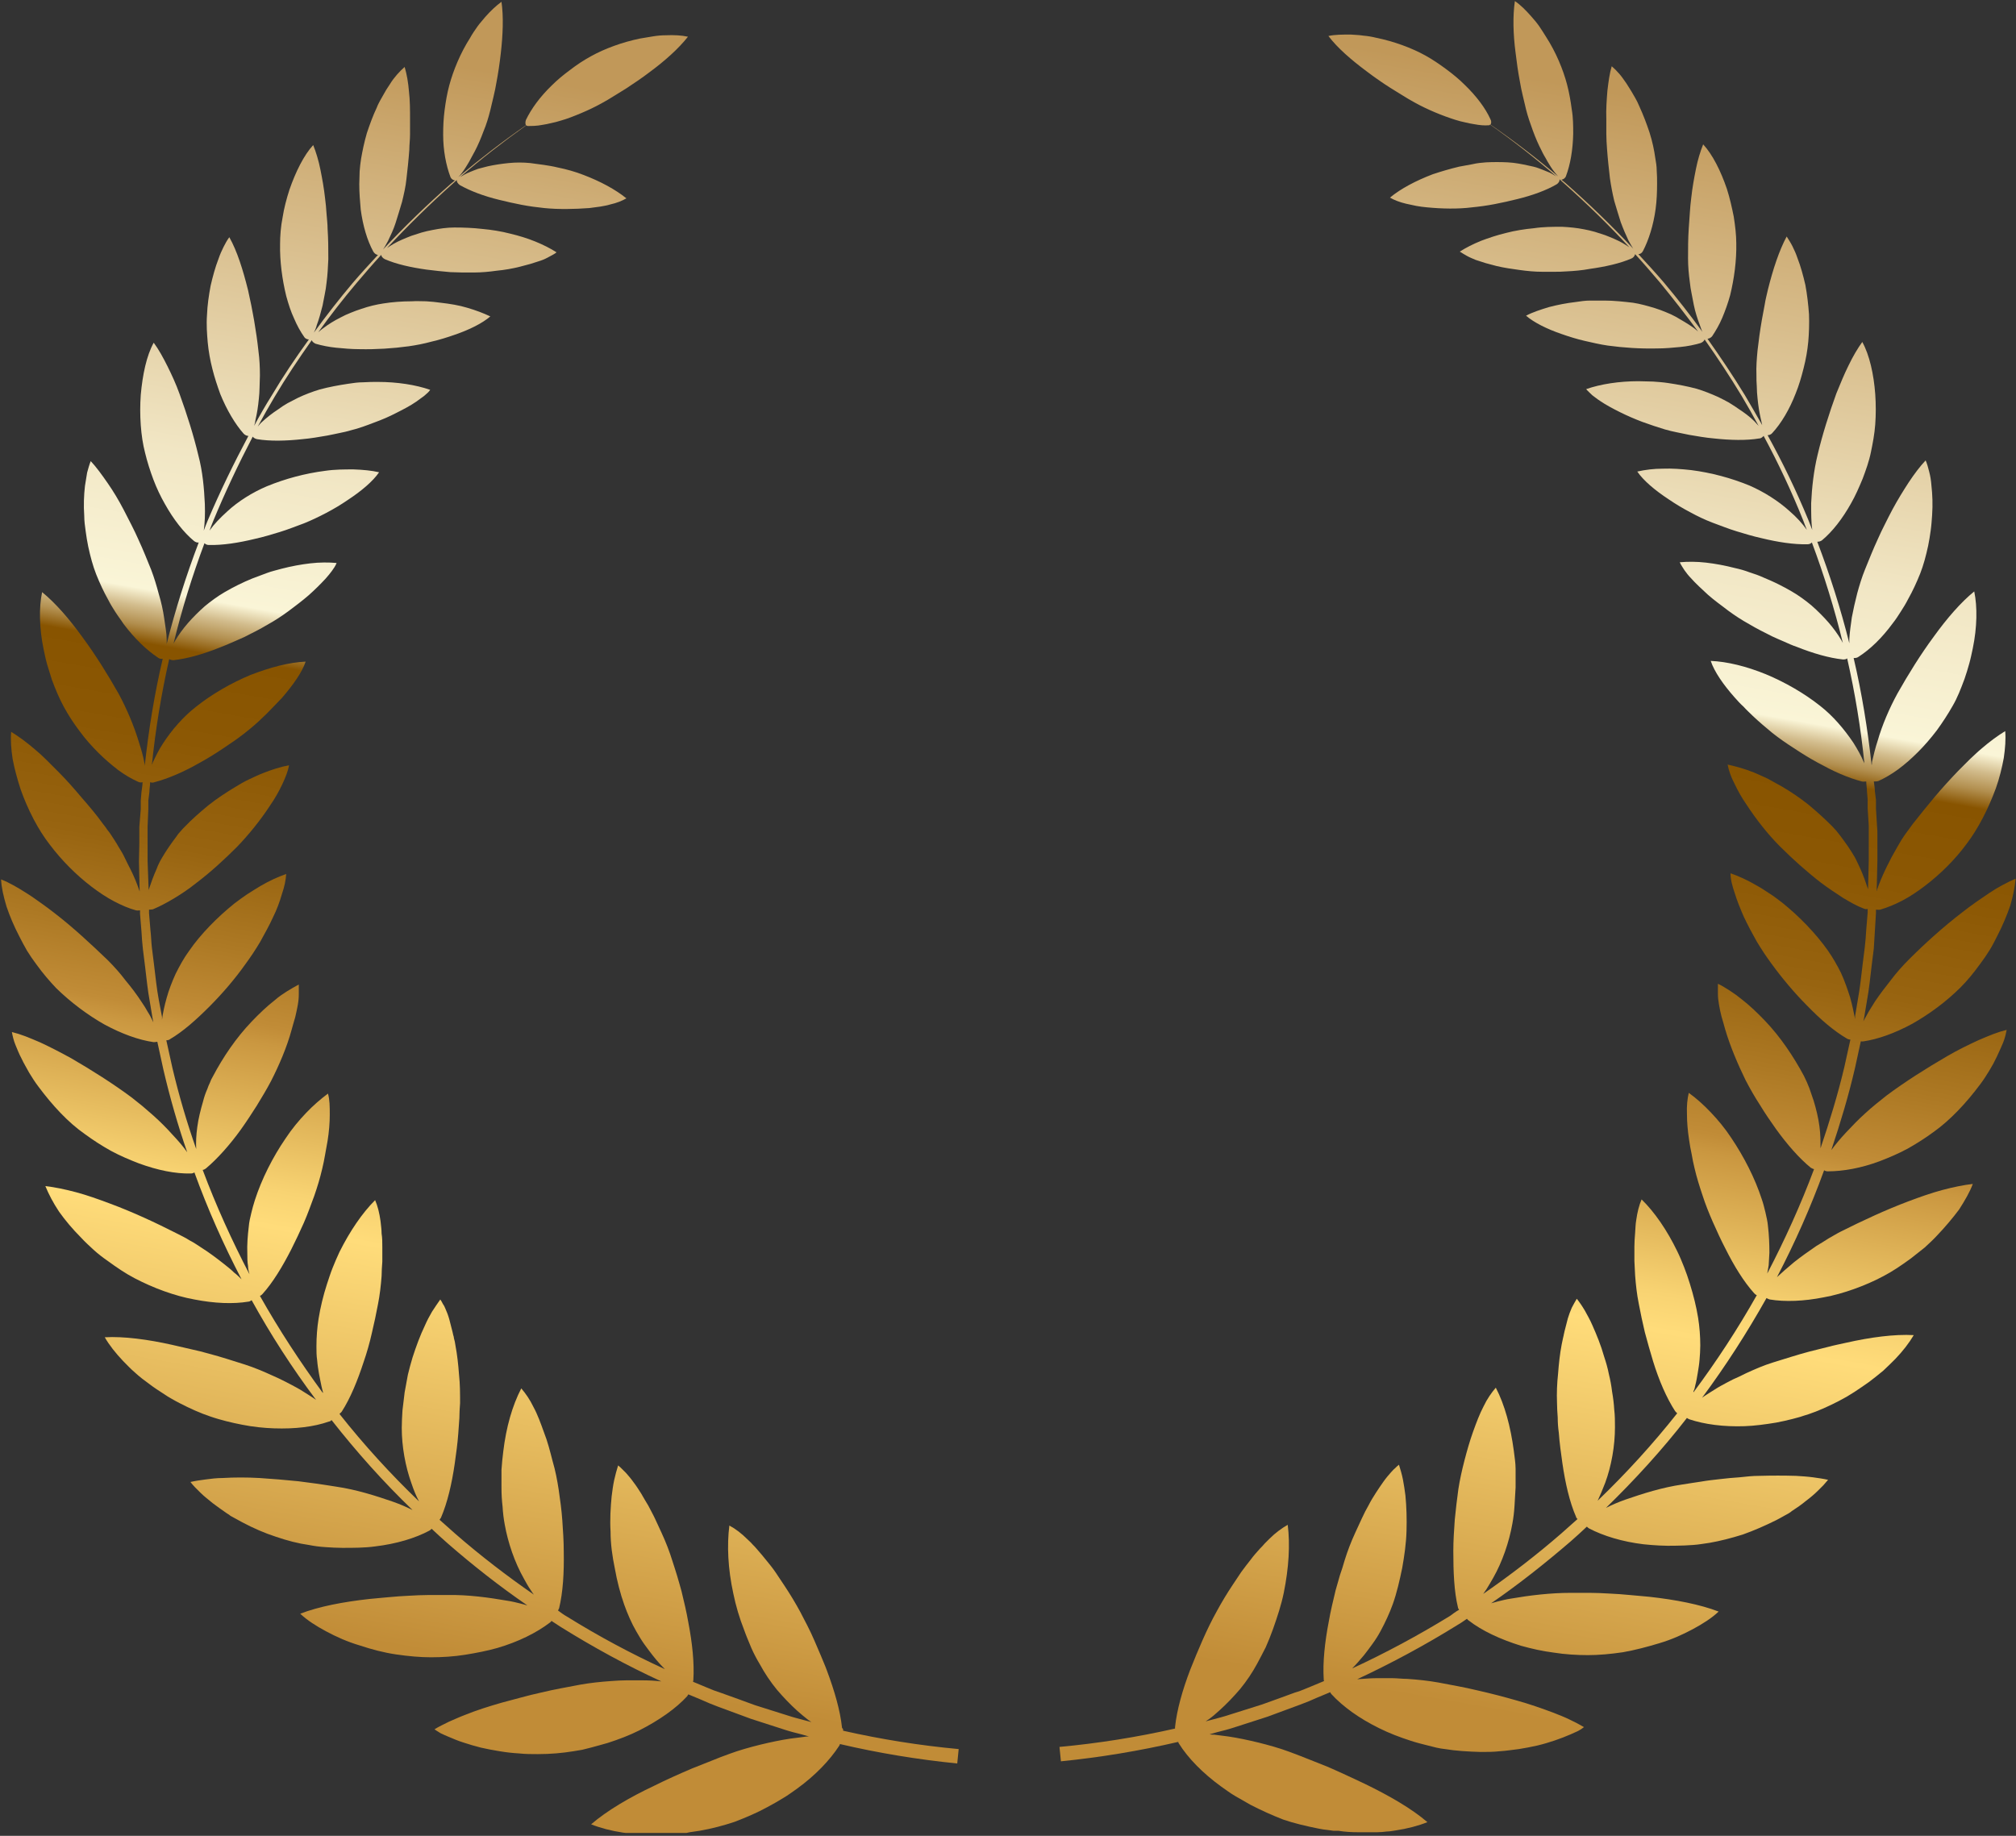 <svg width="56" height="51" viewBox="0 0 56 51" fill="none" xmlns="http://www.w3.org/2000/svg">
<rect x="0" y="0" width="56" height="51" fill="#333333" stroke="none"/>
<g clip-path="url(#clip0_312_78)">
<path d="M23.39 48C23.34 47.52 23.18 46.97 22.97 46.41C22.92 46.27 22.86 46.14 22.8 45.99C22.74 45.85 22.68 45.71 22.62 45.57C22.5 45.29 22.36 45.03 22.23 44.78C22.1 44.54 21.95 44.29 21.79 44.05C21.75 43.99 21.71 43.93 21.67 43.87L21.61 43.78L21.55 43.69C21.47 43.57 21.38 43.46 21.29 43.35C21.2 43.24 21.12 43.14 21.03 43.04C20.99 42.99 20.94 42.94 20.9 42.9C20.86 42.85 20.81 42.81 20.77 42.77C20.6 42.6 20.43 42.47 20.26 42.38C20.19 42.93 20.22 43.58 20.37 44.27C20.44 44.61 20.54 44.95 20.67 45.28C20.73 45.45 20.8 45.61 20.87 45.78C20.94 45.94 21.02 46.09 21.11 46.24C21.24 46.48 21.4 46.72 21.58 46.94C21.76 47.15 21.95 47.35 22.15 47.53C22.25 47.62 22.35 47.7 22.45 47.78C22.48 47.8 22.51 47.82 22.54 47.84L22.35 47.79C22.2 47.75 22.04 47.71 21.89 47.66L20.97 47.37C20.67 47.26 20.37 47.15 20.06 47.04C19.98 47.01 19.91 46.99 19.83 46.96L19.61 46.87L19.25 46.72C19.25 46.72 19.26 46.69 19.26 46.67C19.29 46.2 19.23 45.64 19.12 45.07C19.07 44.78 19 44.49 18.93 44.2C18.89 44.06 18.85 43.91 18.81 43.78C18.77 43.64 18.72 43.5 18.68 43.37C18.6 43.11 18.5 42.85 18.38 42.59C18.32 42.46 18.26 42.33 18.2 42.2C18.14 42.07 18.07 41.95 18.01 41.83C17.94 41.71 17.87 41.6 17.81 41.49C17.74 41.38 17.67 41.27 17.6 41.18C17.53 41.08 17.46 41 17.39 40.92C17.35 40.88 17.32 40.85 17.28 40.81C17.25 40.78 17.21 40.74 17.17 40.71C17.13 40.84 17.09 40.98 17.06 41.12C17.03 41.26 17.01 41.41 16.99 41.57C16.96 41.88 16.94 42.21 16.96 42.55C16.96 42.9 17.01 43.24 17.08 43.58C17.14 43.92 17.23 44.27 17.34 44.58C17.43 44.83 17.54 45.09 17.68 45.33C17.75 45.45 17.82 45.57 17.9 45.68C17.98 45.79 18.06 45.9 18.14 46C18.25 46.14 18.36 46.26 18.47 46.37C17.53 45.94 16.62 45.45 15.75 44.91C15.66 44.86 15.58 44.8 15.5 44.74C15.51 44.72 15.52 44.7 15.53 44.68C15.64 44.23 15.67 43.68 15.66 43.11C15.66 42.82 15.64 42.53 15.62 42.24C15.6 41.95 15.56 41.67 15.52 41.39C15.48 41.13 15.43 40.86 15.35 40.59C15.28 40.32 15.21 40.04 15.11 39.79C15.02 39.54 14.93 39.29 14.82 39.09C14.72 38.88 14.6 38.71 14.48 38.57C14.23 39.05 14.06 39.65 13.98 40.32C13.96 40.49 13.94 40.66 13.93 40.83C13.93 41 13.93 41.17 13.93 41.34C13.93 41.51 13.94 41.68 13.96 41.85C13.97 42.02 13.99 42.19 14.02 42.35C14.11 42.86 14.3 43.41 14.55 43.85C14.61 43.96 14.67 44.07 14.74 44.17C14.77 44.22 14.8 44.26 14.83 44.3C14.08 43.78 13.35 43.22 12.66 42.62C12.51 42.49 12.36 42.35 12.21 42.22C12.22 42.2 12.24 42.18 12.25 42.16C12.43 41.74 12.55 41.22 12.63 40.67C12.67 40.39 12.71 40.1 12.73 39.82C12.74 39.68 12.75 39.54 12.76 39.4C12.76 39.26 12.77 39.12 12.78 38.98C12.78 38.72 12.78 38.45 12.75 38.18C12.73 37.91 12.7 37.63 12.65 37.37C12.64 37.3 12.63 37.24 12.61 37.18C12.61 37.15 12.6 37.12 12.59 37.09L12.57 37C12.54 36.88 12.51 36.76 12.48 36.65C12.45 36.54 12.41 36.44 12.37 36.35C12.35 36.3 12.33 36.26 12.3 36.22C12.28 36.18 12.26 36.14 12.23 36.1C12.15 36.21 12.08 36.32 12 36.44C11.93 36.56 11.86 36.69 11.8 36.83C11.67 37.1 11.56 37.4 11.46 37.71C11.41 37.87 11.37 38.03 11.33 38.19C11.3 38.35 11.27 38.52 11.24 38.68C11.22 38.85 11.2 39.01 11.18 39.18C11.17 39.35 11.16 39.51 11.16 39.67C11.16 40.18 11.26 40.74 11.43 41.21C11.49 41.39 11.56 41.56 11.64 41.71C10.85 40.95 10.11 40.14 9.43 39.28C9.45 39.26 9.47 39.24 9.49 39.22C9.73 38.85 9.93 38.36 10.1 37.84C10.19 37.58 10.27 37.3 10.33 37.03C10.36 36.89 10.39 36.76 10.42 36.63C10.45 36.5 10.47 36.36 10.5 36.23C10.55 35.98 10.58 35.71 10.6 35.45C10.6 35.32 10.61 35.18 10.62 35.05C10.62 34.91 10.62 34.78 10.62 34.65C10.62 34.52 10.62 34.39 10.6 34.27C10.6 34.15 10.58 34.03 10.57 33.92C10.54 33.7 10.49 33.5 10.42 33.34C10.06 33.7 9.72 34.2 9.43 34.78C9.36 34.93 9.3 35.07 9.24 35.22C9.18 35.37 9.13 35.53 9.08 35.68C8.98 35.99 8.9 36.32 8.85 36.63C8.81 36.88 8.79 37.14 8.79 37.4C8.79 37.53 8.79 37.66 8.81 37.79C8.82 37.92 8.84 38.04 8.86 38.16C8.88 38.28 8.91 38.4 8.93 38.51C8.94 38.57 8.96 38.62 8.97 38.67V38.7C8.34 37.84 7.75 36.94 7.22 36C7.25 35.99 7.27 35.97 7.29 35.95C7.58 35.63 7.85 35.18 8.09 34.71C8.21 34.47 8.33 34.22 8.44 33.97C8.55 33.72 8.64 33.46 8.73 33.22C8.81 32.99 8.89 32.73 8.95 32.47C8.98 32.34 9.01 32.21 9.03 32.08C9.05 31.95 9.08 31.82 9.1 31.69C9.14 31.44 9.16 31.19 9.16 30.97C9.16 30.75 9.16 30.55 9.11 30.38C8.91 30.53 8.7 30.71 8.5 30.92C8.3 31.13 8.1 31.37 7.93 31.63C7.58 32.14 7.27 32.75 7.08 33.34C7.04 33.46 7.01 33.58 6.98 33.7C6.95 33.82 6.92 33.95 6.91 34.08C6.88 34.33 6.86 34.58 6.87 34.82C6.87 34.94 6.87 35.06 6.89 35.17C6.89 35.25 6.91 35.33 6.93 35.4C6.44 34.46 6 33.49 5.63 32.5C5.66 32.5 5.69 32.48 5.72 32.46C6.04 32.19 6.38 31.81 6.69 31.38C6.84 31.17 6.99 30.94 7.13 30.72C7.27 30.49 7.41 30.26 7.53 30.03C7.75 29.6 7.97 29.09 8.1 28.61C8.13 28.49 8.17 28.37 8.2 28.26C8.23 28.14 8.25 28.03 8.27 27.93C8.29 27.82 8.3 27.72 8.3 27.62C8.3 27.52 8.3 27.43 8.3 27.35C8.19 27.41 8.08 27.47 7.97 27.54C7.86 27.61 7.74 27.69 7.64 27.78C7.42 27.95 7.2 28.16 6.99 28.38C6.56 28.83 6.2 29.36 5.91 29.91C5.88 29.96 5.85 30.02 5.83 30.08C5.8 30.14 5.78 30.19 5.76 30.25C5.71 30.36 5.67 30.48 5.64 30.6C5.57 30.84 5.51 31.08 5.48 31.31C5.45 31.53 5.44 31.73 5.45 31.92C5.19 31.18 4.97 30.43 4.79 29.67L4.62 28.9C4.62 28.9 4.69 28.9 4.72 28.87C5.08 28.66 5.45 28.33 5.81 27.97C6.18 27.6 6.53 27.19 6.82 26.78C6.96 26.59 7.1 26.38 7.23 26.16C7.29 26.05 7.35 25.94 7.41 25.83C7.47 25.72 7.53 25.6 7.58 25.49C7.69 25.27 7.77 25.05 7.83 24.84C7.9 24.64 7.94 24.45 7.95 24.28C7.72 24.36 7.48 24.47 7.24 24.61C7.12 24.68 7 24.76 6.87 24.84C6.75 24.92 6.63 25.01 6.51 25.1C6.05 25.47 5.58 25.94 5.25 26.42C5.11 26.61 4.99 26.83 4.88 27.05C4.78 27.27 4.69 27.5 4.63 27.72C4.6 27.83 4.57 27.94 4.55 28.04C4.53 28.14 4.51 28.24 4.5 28.33V28.25L4.41 27.77C4.35 27.45 4.32 27.13 4.28 26.81L4.22 26.33C4.2 26.17 4.2 26.01 4.18 25.85L4.14 25.37V25.27C4.14 25.27 4.21 25.27 4.25 25.26C4.44 25.18 4.63 25.08 4.83 24.96C5.03 24.84 5.24 24.7 5.44 24.54C5.85 24.23 6.23 23.88 6.58 23.53C6.9 23.2 7.24 22.78 7.5 22.38C7.64 22.18 7.75 21.98 7.84 21.79C7.93 21.6 8 21.42 8.03 21.26C7.8 21.3 7.55 21.38 7.3 21.48C7.17 21.53 7.05 21.59 6.92 21.65C6.79 21.71 6.67 21.78 6.54 21.86C6.29 22.01 6.03 22.18 5.79 22.37C5.56 22.56 5.33 22.76 5.13 22.97C5.09 23.01 5.05 23.05 5.01 23.1C4.97 23.14 4.93 23.19 4.9 23.24C4.83 23.33 4.76 23.43 4.69 23.53C4.62 23.63 4.56 23.73 4.5 23.83C4.44 23.93 4.39 24.03 4.35 24.14C4.26 24.34 4.19 24.54 4.13 24.72V24.75L4.1 23.92C4.1 23.76 4.1 23.6 4.1 23.44V23.2C4.1 23.12 4.1 23.04 4.1 22.96L4.12 22.48V22.24L4.15 22C4.15 21.91 4.17 21.82 4.17 21.73C4.2 21.74 4.25 21.75 4.29 21.73C4.48 21.68 4.68 21.61 4.89 21.52C5.1 21.43 5.32 21.32 5.53 21.2C5.75 21.08 5.96 20.95 6.17 20.81C6.38 20.67 6.59 20.53 6.78 20.38C6.96 20.24 7.15 20.08 7.32 19.91C7.41 19.83 7.49 19.74 7.58 19.65C7.67 19.56 7.75 19.47 7.83 19.39C8.14 19.03 8.39 18.68 8.49 18.38C8.03 18.4 7.5 18.54 6.96 18.75C6.43 18.97 5.89 19.28 5.45 19.63C5.09 19.91 4.77 20.28 4.53 20.65C4.41 20.83 4.32 21.02 4.24 21.19C4.24 21.21 4.23 21.23 4.22 21.24C4.32 20.26 4.48 19.28 4.7 18.31C4.73 18.33 4.78 18.34 4.82 18.34C5.2 18.3 5.65 18.17 6.1 17.99C6.21 17.95 6.32 17.9 6.44 17.85C6.55 17.8 6.67 17.75 6.78 17.7C7 17.59 7.22 17.48 7.42 17.36C7.62 17.25 7.82 17.12 8.01 16.98C8.1 16.91 8.2 16.84 8.3 16.76C8.39 16.69 8.49 16.61 8.57 16.54C8.74 16.39 8.9 16.23 9.04 16.08C9.11 16 9.17 15.93 9.22 15.86C9.27 15.79 9.32 15.72 9.35 15.64C9.13 15.62 8.88 15.62 8.62 15.65C8.36 15.68 8.09 15.73 7.82 15.8C7.68 15.84 7.54 15.87 7.41 15.92C7.28 15.97 7.14 16.02 7.01 16.07C6.74 16.18 6.48 16.31 6.24 16.45C6.05 16.56 5.86 16.7 5.69 16.84C5.52 16.99 5.36 17.15 5.22 17.31C5.08 17.47 4.96 17.64 4.87 17.79C4.85 17.82 4.84 17.85 4.82 17.88C5.05 16.93 5.34 16 5.68 15.09C5.71 15.12 5.75 15.14 5.8 15.14C6.18 15.15 6.63 15.08 7.08 14.97C7.31 14.92 7.54 14.85 7.77 14.78C8 14.71 8.22 14.62 8.44 14.54C8.64 14.46 8.85 14.36 9.06 14.25C9.27 14.14 9.47 14.02 9.66 13.89C10.04 13.64 10.36 13.37 10.53 13.12C10.32 13.07 10.08 13.05 9.82 13.04C9.57 13.04 9.3 13.04 9.03 13.08C8.48 13.15 7.92 13.3 7.41 13.51C7.01 13.68 6.61 13.93 6.31 14.21C6.11 14.39 5.94 14.57 5.82 14.74C5.85 14.65 5.89 14.56 5.92 14.48C6.25 13.68 6.62 12.9 7.02 12.13C7.04 12.16 7.09 12.19 7.14 12.2C7.5 12.26 7.94 12.25 8.4 12.2C8.63 12.18 8.86 12.14 9.09 12.1C9.21 12.08 9.32 12.05 9.43 12.03C9.54 12.01 9.66 11.98 9.76 11.95C9.97 11.9 10.18 11.82 10.39 11.74C10.61 11.66 10.82 11.57 11.01 11.47C11.21 11.37 11.4 11.27 11.56 11.16C11.64 11.1 11.71 11.05 11.78 11C11.85 10.94 11.91 10.89 11.95 10.83C11.55 10.69 11.03 10.61 10.5 10.61C10.37 10.61 10.23 10.61 10.09 10.62C9.95 10.62 9.81 10.64 9.68 10.66C9.41 10.7 9.14 10.75 8.88 10.82C8.68 10.88 8.47 10.96 8.28 11.05C8.18 11.1 8.09 11.15 7.99 11.2C7.9 11.25 7.81 11.31 7.73 11.37C7.56 11.48 7.41 11.6 7.28 11.72C7.23 11.76 7.2 11.81 7.16 11.85C7.31 11.57 7.47 11.29 7.63 11.02C7.95 10.48 8.3 9.96 8.66 9.45C8.67 9.49 8.72 9.53 8.77 9.55C8.94 9.6 9.14 9.64 9.34 9.66C9.55 9.68 9.76 9.7 9.99 9.7C10.44 9.71 10.91 9.68 11.35 9.62C11.56 9.59 11.77 9.55 11.99 9.49C12.21 9.44 12.43 9.37 12.63 9.3C13.04 9.16 13.4 8.98 13.62 8.79C13.43 8.7 13.22 8.62 12.98 8.55C12.75 8.48 12.5 8.44 12.24 8.41C12.11 8.39 11.98 8.38 11.84 8.37C11.71 8.37 11.57 8.36 11.44 8.37C11.17 8.37 10.9 8.39 10.65 8.43C10.45 8.46 10.24 8.51 10.04 8.58C9.94 8.61 9.84 8.65 9.74 8.69C9.64 8.73 9.55 8.77 9.46 8.82C9.28 8.91 9.12 9.01 8.99 9.11C8.93 9.15 8.89 9.19 8.84 9.23C9.17 8.77 9.52 8.32 9.89 7.88C10.12 7.61 10.35 7.34 10.59 7.08C10.59 7.12 10.63 7.17 10.69 7.2C11.01 7.34 11.42 7.43 11.85 7.49C12.07 7.52 12.29 7.54 12.51 7.56C12.62 7.56 12.73 7.57 12.84 7.57C12.95 7.57 13.06 7.57 13.17 7.57C13.37 7.57 13.59 7.55 13.8 7.52C14.02 7.5 14.24 7.46 14.44 7.41C14.49 7.4 14.54 7.38 14.59 7.37C14.64 7.36 14.69 7.34 14.74 7.33C14.84 7.3 14.93 7.27 15.02 7.24C15.11 7.21 15.19 7.17 15.26 7.13C15.33 7.09 15.4 7.06 15.46 7.01C15.29 6.9 15.09 6.8 14.87 6.71C14.65 6.62 14.42 6.55 14.17 6.49C14.05 6.46 13.92 6.43 13.79 6.41C13.66 6.39 13.53 6.37 13.4 6.36C13.14 6.33 12.88 6.32 12.62 6.32C12.42 6.32 12.21 6.35 12.01 6.39C11.91 6.41 11.81 6.43 11.71 6.46C11.61 6.49 11.52 6.52 11.43 6.55C11.25 6.62 11.08 6.69 10.94 6.77C10.87 6.81 10.81 6.85 10.75 6.89C11.34 6.26 11.95 5.66 12.59 5.09C12.62 5.06 12.66 5.03 12.69 5C12.68 5.05 12.72 5.1 12.77 5.14C13.07 5.31 13.45 5.45 13.86 5.55C14.06 5.6 14.28 5.65 14.49 5.69C14.7 5.73 14.92 5.76 15.12 5.78C15.52 5.82 15.96 5.81 16.37 5.78C16.47 5.77 16.57 5.75 16.67 5.74C16.77 5.72 16.86 5.71 16.95 5.68C17.13 5.64 17.28 5.58 17.4 5.51C17.09 5.26 16.68 5.04 16.21 4.86C15.98 4.77 15.73 4.7 15.48 4.65C15.36 4.62 15.23 4.6 15.1 4.58C14.97 4.56 14.85 4.55 14.73 4.53C14.53 4.51 14.33 4.51 14.13 4.53C13.93 4.55 13.73 4.58 13.55 4.62C13.46 4.64 13.37 4.67 13.28 4.69C13.2 4.72 13.12 4.75 13.05 4.78C12.95 4.82 12.86 4.87 12.78 4.92C13.37 4.41 13.99 3.93 14.62 3.48C14.63 3.49 14.64 3.5 14.66 3.5C14.77 3.5 14.91 3.5 15.06 3.47C15.14 3.46 15.22 3.44 15.31 3.42C15.4 3.4 15.49 3.38 15.58 3.35C15.76 3.3 15.96 3.22 16.15 3.14C16.34 3.06 16.53 2.97 16.71 2.87C16.82 2.81 16.94 2.74 17.05 2.67C17.16 2.6 17.28 2.53 17.39 2.46C17.62 2.31 17.84 2.16 18.05 2C18.47 1.69 18.85 1.35 19.11 1.02C18.93 0.98 18.72 0.97 18.49 0.98C18.38 0.98 18.26 0.99 18.14 1.01C18.02 1.03 17.9 1.05 17.78 1.07C17.29 1.17 16.8 1.35 16.42 1.56C16.22 1.67 16.02 1.8 15.84 1.94C15.65 2.08 15.48 2.22 15.32 2.38C15 2.69 14.76 3.02 14.61 3.33C14.59 3.38 14.59 3.45 14.61 3.48C13.96 3.93 13.34 4.41 12.73 4.92C12.8 4.85 12.86 4.77 12.93 4.66C12.97 4.59 13.02 4.52 13.06 4.44C13.1 4.36 13.15 4.28 13.19 4.2C13.28 4.03 13.36 3.84 13.43 3.65C13.51 3.46 13.57 3.26 13.62 3.06C13.65 2.94 13.68 2.81 13.71 2.68C13.74 2.55 13.77 2.42 13.79 2.29C13.84 2.03 13.88 1.75 13.91 1.49C13.97 0.97 13.99 0.46 13.93 0.05C13.78 0.16 13.63 0.3 13.48 0.47C13.41 0.56 13.33 0.64 13.26 0.74C13.19 0.84 13.12 0.94 13.06 1.05C12.79 1.47 12.59 1.96 12.48 2.37C12.42 2.59 12.38 2.83 12.35 3.06C12.32 3.29 12.31 3.51 12.31 3.74C12.31 4.18 12.39 4.59 12.51 4.91C12.53 4.97 12.59 5.01 12.64 5.01C12.6 5.04 12.57 5.07 12.53 5.1C11.87 5.68 11.24 6.29 10.64 6.93C10.69 6.86 10.73 6.78 10.78 6.69C10.85 6.54 10.93 6.38 10.99 6.19C11.02 6.1 11.05 6 11.08 5.9C11.11 5.8 11.14 5.7 11.17 5.6C11.22 5.39 11.27 5.18 11.29 4.97C11.32 4.71 11.35 4.44 11.37 4.16C11.37 4.02 11.39 3.88 11.39 3.74C11.39 3.6 11.39 3.46 11.39 3.33C11.39 3.06 11.39 2.79 11.36 2.54C11.34 2.29 11.3 2.06 11.24 1.86C11.17 1.92 11.1 1.99 11.03 2.07C10.96 2.15 10.89 2.24 10.83 2.34C10.76 2.44 10.7 2.54 10.64 2.65C10.61 2.7 10.58 2.76 10.55 2.81C10.52 2.87 10.49 2.92 10.47 2.98C10.36 3.21 10.27 3.46 10.19 3.7C10.12 3.94 10.07 4.18 10.03 4.41C10.01 4.53 10 4.64 9.99 4.76C9.99 4.88 9.98 5 9.98 5.12C9.98 5.36 10 5.59 10.02 5.82C10.08 6.27 10.2 6.68 10.37 6.99C10.4 7.04 10.45 7.08 10.5 7.08C10.26 7.34 10.02 7.6 9.79 7.87C9.42 8.31 9.06 8.77 8.72 9.24C8.75 9.18 8.78 9.11 8.8 9.03C8.86 8.87 8.91 8.69 8.96 8.49C8.98 8.39 9 8.29 9.02 8.18C9.04 8.08 9.06 7.97 9.07 7.86C9.1 7.64 9.11 7.42 9.12 7.2C9.12 6.93 9.12 6.65 9.1 6.36C9.1 6.22 9.08 6.07 9.07 5.93C9.06 5.79 9.05 5.65 9.03 5.51C9 5.23 8.95 4.96 8.9 4.71C8.85 4.46 8.78 4.23 8.7 4.03C8.44 4.31 8.21 4.78 8.04 5.27C7.96 5.52 7.89 5.78 7.85 6.04C7.8 6.29 7.78 6.55 7.78 6.78C7.77 7.26 7.84 7.77 7.95 8.22C8.01 8.44 8.08 8.66 8.17 8.85C8.25 9.04 8.35 9.22 8.45 9.36C8.48 9.41 8.54 9.43 8.58 9.43C8.21 9.94 7.86 10.46 7.54 11C7.37 11.27 7.21 11.55 7.06 11.83C7.08 11.77 7.09 11.72 7.1 11.65C7.14 11.48 7.17 11.29 7.19 11.08C7.2 10.98 7.21 10.87 7.21 10.76C7.21 10.65 7.22 10.54 7.22 10.43C7.22 10.21 7.21 9.98 7.18 9.76C7.15 9.48 7.11 9.2 7.06 8.91C7.03 8.76 7.01 8.62 6.98 8.48C6.95 8.34 6.92 8.2 6.89 8.06C6.75 7.5 6.59 6.98 6.37 6.59C6.31 6.67 6.26 6.76 6.21 6.86C6.16 6.96 6.11 7.07 6.07 7.19C5.98 7.42 5.91 7.68 5.85 7.94C5.8 8.21 5.76 8.48 5.75 8.75C5.73 9.02 5.75 9.28 5.77 9.51C5.78 9.63 5.8 9.76 5.82 9.88C5.84 10 5.87 10.13 5.9 10.25C5.96 10.49 6.04 10.73 6.12 10.95C6.3 11.39 6.53 11.78 6.77 12.05C6.81 12.09 6.86 12.11 6.9 12.11C6.49 12.88 6.11 13.66 5.77 14.46C5.73 14.55 5.7 14.64 5.66 14.74C5.69 14.53 5.7 14.28 5.69 14C5.67 13.57 5.63 13.1 5.51 12.65C5.38 12.1 5.19 11.5 4.99 10.95C4.89 10.67 4.77 10.41 4.65 10.17C4.53 9.93 4.41 9.71 4.27 9.52C4.07 9.88 3.96 10.41 3.91 10.97C3.89 11.25 3.89 11.53 3.91 11.81C3.93 12.09 3.97 12.35 4.03 12.58C4.09 12.83 4.17 13.08 4.26 13.32C4.35 13.56 4.46 13.79 4.58 14C4.82 14.43 5.1 14.79 5.39 15.03C5.43 15.06 5.48 15.08 5.52 15.07C5.17 15.99 4.87 16.94 4.63 17.89C4.63 17.85 4.63 17.81 4.63 17.77C4.63 17.59 4.59 17.39 4.56 17.17C4.53 16.96 4.48 16.73 4.41 16.5C4.35 16.27 4.28 16.04 4.2 15.83C4.09 15.56 3.98 15.28 3.85 15C3.79 14.86 3.72 14.72 3.65 14.58C3.58 14.44 3.51 14.31 3.44 14.17C3.3 13.9 3.15 13.65 2.99 13.42C2.83 13.19 2.68 12.98 2.52 12.81C2.48 12.91 2.45 13.02 2.42 13.13C2.4 13.25 2.38 13.37 2.36 13.5C2.33 13.76 2.32 14.04 2.34 14.33C2.34 14.47 2.36 14.62 2.38 14.76C2.4 14.9 2.42 15.04 2.45 15.18C2.51 15.46 2.58 15.72 2.67 15.95C2.77 16.2 2.88 16.44 3.01 16.67C3.07 16.79 3.14 16.9 3.21 17.01C3.28 17.12 3.36 17.22 3.43 17.33C3.73 17.73 4.07 18.06 4.39 18.27C4.43 18.3 4.48 18.31 4.52 18.3C4.29 19.28 4.13 20.27 4.02 21.28C4.02 21.25 4.02 21.22 4.01 21.19C3.98 21.01 3.92 20.81 3.85 20.59C3.72 20.16 3.52 19.69 3.3 19.28C3 18.75 2.66 18.2 2.29 17.7C1.93 17.2 1.54 16.75 1.17 16.45C1.08 16.87 1.09 17.45 1.21 18.03C1.24 18.17 1.27 18.32 1.31 18.46C1.35 18.6 1.4 18.74 1.44 18.88C1.54 19.15 1.65 19.41 1.77 19.63C1.9 19.87 2.05 20.1 2.21 20.31C2.37 20.53 2.55 20.73 2.73 20.91C2.91 21.09 3.1 21.25 3.28 21.39C3.47 21.53 3.66 21.64 3.84 21.72C3.88 21.74 3.93 21.74 3.96 21.73C3.96 21.82 3.94 21.91 3.93 22L3.91 22.24V22.48L3.87 22.97C3.87 23.05 3.87 23.13 3.87 23.21V23.45C3.87 23.61 3.86 23.77 3.86 23.94L3.88 24.78C3.88 24.78 3.88 24.75 3.87 24.74C3.81 24.56 3.73 24.36 3.63 24.16C3.58 24.06 3.52 23.95 3.47 23.84C3.42 23.73 3.36 23.63 3.29 23.52C3.23 23.41 3.16 23.31 3.09 23.2C3.06 23.15 3.02 23.1 2.98 23.05C2.95 23 2.91 22.95 2.87 22.9C2.69 22.65 2.49 22.41 2.27 22.16C2.06 21.91 1.85 21.67 1.62 21.44C1.51 21.33 1.4 21.22 1.29 21.11C1.18 21 1.07 20.9 0.96 20.81C0.74 20.62 0.52 20.46 0.31 20.33C0.29 20.55 0.31 20.81 0.35 21.08C0.4 21.35 0.48 21.64 0.57 21.92C0.77 22.49 1.06 23.05 1.38 23.46C1.71 23.9 2.12 24.31 2.54 24.63C2.75 24.79 2.96 24.93 3.17 25.04C3.38 25.15 3.59 25.24 3.78 25.29C3.82 25.3 3.86 25.29 3.89 25.29V25.39L3.93 25.88C3.94 26.04 3.95 26.2 3.97 26.37L4.03 26.85C4.07 27.17 4.1 27.5 4.16 27.82L4.24 28.3L4.26 28.4C4.21 28.3 4.17 28.21 4.11 28.12C4.06 28.03 4 27.93 3.93 27.83C3.8 27.63 3.65 27.43 3.49 27.24C3.34 27.04 3.17 26.85 2.99 26.67C2.53 26.23 2.04 25.77 1.52 25.37C1.39 25.27 1.26 25.17 1.13 25.08C1 24.99 0.88 24.9 0.75 24.82C0.5 24.66 0.26 24.52 0.03 24.43C0.04 24.66 0.1 24.91 0.18 25.18C0.27 25.45 0.39 25.73 0.53 26C0.6 26.14 0.67 26.27 0.75 26.41C0.83 26.54 0.92 26.67 1.01 26.79C1.19 27.04 1.38 27.26 1.56 27.45C1.97 27.85 2.44 28.2 2.9 28.46C3.38 28.72 3.85 28.89 4.26 28.95C4.3 28.95 4.33 28.95 4.37 28.94L4.54 29.72C4.72 30.49 4.94 31.26 5.2 32.01C5.09 31.85 4.95 31.69 4.79 31.52C4.63 31.34 4.45 31.16 4.26 30.99C4.16 30.9 4.06 30.82 3.96 30.73C3.91 30.69 3.86 30.65 3.81 30.61C3.76 30.57 3.71 30.53 3.66 30.49C3.15 30.11 2.55 29.73 1.98 29.4C1.69 29.24 1.4 29.09 1.12 28.96C0.98 28.9 0.84 28.84 0.71 28.79C0.58 28.74 0.45 28.7 0.33 28.67C0.35 28.78 0.38 28.91 0.43 29.03C0.48 29.15 0.53 29.28 0.6 29.41C0.66 29.54 0.74 29.67 0.81 29.8C0.89 29.93 0.97 30.06 1.07 30.19C1.45 30.7 1.89 31.18 2.35 31.5C2.58 31.67 2.83 31.83 3.08 31.97C3.34 32.11 3.6 32.22 3.86 32.32C4.38 32.51 4.87 32.61 5.3 32.6C5.34 32.6 5.37 32.59 5.4 32.57C5.77 33.59 6.21 34.58 6.71 35.54C6.65 35.48 6.58 35.41 6.5 35.35C6.42 35.27 6.33 35.2 6.23 35.12C6.04 34.97 5.83 34.81 5.61 34.67C5.5 34.6 5.39 34.52 5.27 34.46C5.16 34.39 5.04 34.33 4.92 34.27C4.33 33.97 3.69 33.67 3.04 33.43C2.72 33.31 2.41 33.2 2.11 33.12C1.81 33.04 1.52 32.98 1.26 32.95C1.35 33.17 1.48 33.42 1.64 33.66C1.81 33.9 2.02 34.15 2.25 34.38C2.36 34.5 2.48 34.61 2.6 34.72C2.72 34.83 2.85 34.93 2.98 35.02C3.24 35.21 3.49 35.38 3.74 35.51C4.01 35.65 4.28 35.77 4.56 35.87C4.84 35.97 5.12 36.05 5.4 36.1C5.96 36.21 6.48 36.23 6.9 36.16C6.93 36.16 6.96 36.14 6.99 36.12C7.52 37.08 8.12 38.01 8.78 38.89L8.71 38.84C8.71 38.84 8.62 38.78 8.57 38.75C8.47 38.69 8.37 38.62 8.26 38.56C8.15 38.5 8.04 38.44 7.92 38.38C7.8 38.32 7.68 38.26 7.56 38.21C7.32 38.1 7.06 37.99 6.81 37.91C6.49 37.81 6.16 37.7 5.82 37.61C5.65 37.56 5.48 37.52 5.3 37.48C5.13 37.44 4.95 37.4 4.78 37.36C4.11 37.21 3.44 37.12 2.91 37.15C3.03 37.36 3.21 37.59 3.42 37.81C3.53 37.92 3.63 38.03 3.76 38.14C3.88 38.25 4.01 38.35 4.15 38.45C4.28 38.55 4.42 38.64 4.56 38.73C4.63 38.78 4.7 38.82 4.77 38.86C4.84 38.9 4.91 38.94 4.99 38.98C5.28 39.13 5.57 39.26 5.84 39.35C5.91 39.37 5.98 39.4 6.06 39.42C6.13 39.44 6.21 39.46 6.28 39.48C6.43 39.52 6.58 39.55 6.73 39.58C7.03 39.64 7.33 39.67 7.61 39.68C8.19 39.7 8.72 39.64 9.14 39.49C9.17 39.49 9.19 39.47 9.21 39.45C9.9 40.33 10.65 41.17 11.46 41.95C11.3 41.87 11.12 41.79 10.92 41.72C10.43 41.55 9.89 41.38 9.34 41.3C9.17 41.27 9 41.25 8.82 41.22C8.64 41.2 8.47 41.17 8.29 41.15C8.11 41.13 7.93 41.12 7.75 41.1C7.57 41.09 7.39 41.07 7.21 41.06C6.86 41.04 6.51 41.04 6.18 41.06C6.02 41.06 5.86 41.08 5.71 41.1C5.56 41.12 5.42 41.14 5.29 41.17C5.33 41.22 5.37 41.27 5.42 41.32C5.47 41.37 5.52 41.42 5.57 41.47C5.67 41.57 5.79 41.66 5.91 41.76C6.03 41.85 6.17 41.95 6.3 42.04C6.33 42.06 6.37 42.08 6.4 42.11L6.51 42.17C6.58 42.21 6.66 42.25 6.73 42.29C7.03 42.45 7.35 42.59 7.66 42.69C7.98 42.8 8.29 42.88 8.58 42.92C8.73 42.95 8.88 42.97 9.04 42.98C9.2 42.99 9.35 43 9.51 43C9.82 43 10.13 43 10.42 42.96C11.01 42.89 11.54 42.73 11.93 42.52C11.95 42.51 11.97 42.49 11.99 42.47C12.14 42.61 12.29 42.75 12.44 42.88C13.14 43.49 13.88 44.07 14.65 44.6C14.59 44.58 14.54 44.57 14.47 44.55C14.35 44.52 14.23 44.49 14.1 44.47C13.58 44.38 13 44.3 12.44 44.31C12.26 44.31 12.09 44.31 11.91 44.31C11.73 44.31 11.55 44.32 11.36 44.33C11.18 44.34 10.99 44.35 10.8 44.37C10.61 44.39 10.44 44.4 10.26 44.42C9.54 44.5 8.85 44.63 8.34 44.83C8.53 45.01 8.78 45.17 9.06 45.32C9.34 45.47 9.65 45.61 9.99 45.71C10.32 45.82 10.66 45.91 11 45.96C11.34 46.01 11.67 46.04 11.97 46.04C12.28 46.04 12.61 46.02 12.92 45.97C13.23 45.92 13.54 45.86 13.82 45.78C14.4 45.61 14.9 45.36 15.27 45.08C15.29 45.07 15.3 45.05 15.32 45.03C15.41 45.09 15.49 45.14 15.58 45.2C16.48 45.76 17.41 46.27 18.37 46.71C18.2 46.69 18.02 46.68 17.82 46.68C17.69 46.68 17.55 46.68 17.41 46.68C17.27 46.68 17.12 46.69 16.98 46.7C16.69 46.72 16.4 46.75 16.12 46.8C15.76 46.87 15.4 46.93 15.03 47.02C14.66 47.1 14.29 47.21 13.94 47.3C13.59 47.4 13.24 47.51 12.92 47.64C12.76 47.7 12.61 47.77 12.47 47.83C12.33 47.9 12.2 47.96 12.07 48.04C12.12 48.08 12.18 48.11 12.24 48.15C12.3 48.18 12.37 48.21 12.44 48.24C12.58 48.3 12.72 48.36 12.88 48.41C13.03 48.46 13.2 48.51 13.36 48.55C13.53 48.59 13.7 48.62 13.88 48.65C14.06 48.68 14.23 48.7 14.41 48.71C14.59 48.73 14.76 48.73 14.94 48.73C15.29 48.73 15.63 48.7 15.93 48.65C16.01 48.64 16.09 48.62 16.17 48.61C16.25 48.59 16.33 48.57 16.41 48.55C16.57 48.51 16.73 48.46 16.88 48.42C17.19 48.32 17.48 48.21 17.76 48.07C18.31 47.79 18.78 47.46 19.09 47.12C19.1 47.1 19.11 47.09 19.12 47.07L19.48 47.22L19.71 47.32C19.79 47.35 19.86 47.38 19.94 47.41C20.25 47.52 20.55 47.64 20.86 47.75L21.79 48.05C21.94 48.1 22.1 48.14 22.26 48.18L22.47 48.24C22.47 48.24 22.38 48.24 22.34 48.25C22.21 48.27 22.09 48.28 21.95 48.3C21.68 48.34 21.4 48.4 21.11 48.47C20.83 48.54 20.54 48.62 20.27 48.72C20.1 48.78 19.92 48.85 19.75 48.92C19.57 48.99 19.4 49.06 19.22 49.13C18.87 49.28 18.51 49.44 18.17 49.61C17.49 49.93 16.86 50.3 16.42 50.68C16.67 50.78 16.97 50.86 17.3 50.91C17.38 50.92 17.47 50.93 17.55 50.94C17.64 50.94 17.72 50.96 17.81 50.96C17.99 50.96 18.17 50.96 18.35 50.96C18.53 50.96 18.71 50.95 18.89 50.93H19.02L19.16 50.9C19.25 50.89 19.34 50.87 19.43 50.86C19.78 50.8 20.11 50.71 20.41 50.61C20.72 50.49 21.03 50.36 21.32 50.2C21.47 50.12 21.61 50.04 21.74 49.96C21.88 49.88 22.01 49.78 22.14 49.69C22.65 49.32 23.05 48.9 23.31 48.5C23.32 48.48 23.33 48.47 23.33 48.45C24.4 48.7 25.49 48.88 26.59 48.99L26.63 48.59C25.55 48.49 24.48 48.32 23.42 48.08C23.42 48.07 23.42 48.06 23.42 48.04L23.39 48Z" fill="url(#paint0_linear_312_78)"/>
<path d="M51.65 28.92C51.65 28.92 51.72 28.94 51.76 28.93C52.17 28.87 52.64 28.7 53.12 28.44C53.58 28.18 54.06 27.83 54.46 27.43C54.65 27.24 54.83 27.02 55.01 26.77C55.1 26.65 55.19 26.52 55.27 26.39C55.35 26.26 55.42 26.12 55.49 25.98C55.63 25.71 55.75 25.42 55.84 25.16C55.92 24.89 55.97 24.63 55.99 24.41C55.76 24.51 55.51 24.64 55.27 24.8C55.15 24.88 55.02 24.97 54.89 25.06C54.76 25.15 54.63 25.25 54.5 25.35C53.98 25.75 53.48 26.2 53.03 26.65C52.85 26.83 52.68 27.02 52.53 27.22C52.37 27.42 52.22 27.62 52.09 27.81C52.03 27.91 51.97 28 51.91 28.1C51.86 28.19 51.81 28.28 51.76 28.37L51.78 28.28L51.86 27.8C51.92 27.48 51.95 27.16 51.99 26.83L52.05 26.35C52.06 26.19 52.07 26.03 52.08 25.86L52.11 25.37V25.27C52.11 25.27 52.19 25.28 52.23 25.27C52.43 25.21 52.63 25.13 52.84 25.02C53.05 24.91 53.26 24.77 53.47 24.61C53.89 24.29 54.3 23.89 54.63 23.44C54.95 23.02 55.23 22.47 55.44 21.9C55.54 21.62 55.61 21.33 55.66 21.06C55.7 20.79 55.72 20.53 55.7 20.31C55.49 20.44 55.27 20.6 55.05 20.79C54.94 20.88 54.83 20.99 54.72 21.09C54.61 21.2 54.5 21.31 54.39 21.42C54.17 21.65 53.95 21.89 53.74 22.14C53.53 22.39 53.33 22.64 53.14 22.88C53.1 22.93 53.07 22.98 53.03 23.03C52.99 23.08 52.96 23.13 52.92 23.18C52.85 23.28 52.78 23.39 52.72 23.5C52.66 23.61 52.6 23.71 52.54 23.82C52.49 23.93 52.43 24.03 52.38 24.14C52.28 24.35 52.2 24.54 52.14 24.72C52.14 24.74 52.14 24.75 52.13 24.76L52.15 23.92C52.15 23.76 52.15 23.6 52.15 23.43V23.19C52.15 23.11 52.15 23.03 52.14 22.95L52.11 22.46V22.22L52.08 21.98C52.08 21.89 52.06 21.8 52.05 21.71C52.09 21.71 52.13 21.71 52.17 21.7C52.35 21.62 52.54 21.51 52.73 21.37C52.92 21.23 53.1 21.07 53.28 20.89C53.46 20.71 53.64 20.5 53.8 20.29C53.96 20.07 54.11 19.84 54.24 19.61C54.37 19.39 54.47 19.13 54.57 18.86C54.62 18.72 54.66 18.58 54.7 18.44C54.74 18.3 54.77 18.15 54.8 18.01C54.92 17.43 54.93 16.86 54.84 16.43C54.47 16.73 54.08 17.18 53.72 17.68C53.35 18.18 53.01 18.73 52.71 19.26C52.48 19.68 52.28 20.15 52.16 20.57C52.09 20.78 52.04 20.99 52 21.17C52 21.2 52 21.23 51.99 21.26C51.88 20.26 51.72 19.26 51.49 18.28C51.53 18.28 51.58 18.28 51.62 18.25C51.95 18.04 52.28 17.72 52.58 17.31C52.66 17.21 52.73 17.1 52.8 16.99C52.87 16.88 52.94 16.77 53 16.65C53.13 16.42 53.24 16.18 53.34 15.93C53.43 15.7 53.5 15.44 53.56 15.16C53.59 15.02 53.61 14.88 53.63 14.74C53.65 14.6 53.66 14.45 53.67 14.31C53.69 14.02 53.68 13.74 53.65 13.48C53.64 13.35 53.62 13.22 53.59 13.11C53.56 12.99 53.53 12.88 53.49 12.79C53.33 12.96 53.18 13.16 53.02 13.4C52.87 13.63 52.71 13.89 52.57 14.15C52.5 14.28 52.43 14.42 52.36 14.56C52.29 14.7 52.22 14.84 52.16 14.98C52.03 15.26 51.92 15.54 51.81 15.81C51.72 16.03 51.65 16.26 51.59 16.48C51.53 16.71 51.48 16.94 51.44 17.15C51.41 17.36 51.38 17.57 51.37 17.75C51.37 17.79 51.37 17.83 51.37 17.87C51.13 16.91 50.83 15.97 50.48 15.05C50.52 15.05 50.57 15.04 50.61 15.01C50.9 14.77 51.18 14.41 51.42 13.98C51.54 13.77 51.64 13.54 51.74 13.3C51.83 13.06 51.92 12.81 51.97 12.56C52.02 12.32 52.07 12.06 52.09 11.79C52.11 11.52 52.11 11.23 52.09 10.95C52.05 10.4 51.93 9.86 51.73 9.5C51.6 9.68 51.47 9.9 51.35 10.15C51.23 10.39 51.12 10.66 51.01 10.93C50.81 11.48 50.62 12.08 50.49 12.63C50.38 13.08 50.33 13.55 50.31 13.98C50.31 14.26 50.31 14.51 50.34 14.72C50.3 14.63 50.27 14.53 50.23 14.44C49.9 13.64 49.52 12.85 49.1 12.09C49.14 12.09 49.2 12.07 49.23 12.03C49.48 11.76 49.71 11.37 49.88 10.93C49.97 10.71 50.04 10.47 50.1 10.23C50.13 10.11 50.16 9.98 50.18 9.86C50.2 9.74 50.22 9.61 50.23 9.49C50.25 9.26 50.26 8.99 50.25 8.73C50.23 8.46 50.2 8.19 50.15 7.92C50.09 7.66 50.02 7.4 49.93 7.17C49.89 7.05 49.84 6.94 49.79 6.84C49.74 6.74 49.68 6.65 49.63 6.57C49.42 6.96 49.25 7.48 49.11 8.04C49.08 8.18 49.04 8.32 49.02 8.46C48.99 8.6 48.97 8.75 48.94 8.89C48.89 9.18 48.85 9.47 48.82 9.74C48.8 9.96 48.78 10.19 48.79 10.41C48.79 10.52 48.79 10.63 48.8 10.74C48.8 10.85 48.81 10.96 48.82 11.06C48.84 11.27 48.87 11.46 48.91 11.63C48.92 11.69 48.94 11.75 48.95 11.81C48.79 11.53 48.63 11.25 48.47 10.98C48.14 10.44 47.79 9.92 47.43 9.41C47.47 9.41 47.53 9.38 47.56 9.34C47.66 9.19 47.76 9.02 47.84 8.83C47.92 8.64 48 8.42 48.06 8.2C48.17 7.75 48.24 7.24 48.23 6.76C48.23 6.53 48.2 6.28 48.16 6.02C48.11 5.77 48.05 5.5 47.97 5.25C47.8 4.75 47.57 4.29 47.31 4.01C47.23 4.21 47.16 4.44 47.11 4.69C47.06 4.94 47.01 5.21 46.98 5.49C46.96 5.63 46.95 5.77 46.94 5.91C46.93 6.05 46.92 6.19 46.91 6.34C46.89 6.63 46.89 6.91 46.89 7.18C46.89 7.4 46.91 7.62 46.94 7.84C46.95 7.95 46.97 8.06 46.99 8.16C47.01 8.26 47.03 8.37 47.05 8.47C47.09 8.67 47.15 8.85 47.21 9.01C47.24 9.09 47.26 9.16 47.29 9.22C46.95 8.75 46.59 8.29 46.22 7.85C45.99 7.58 45.75 7.32 45.51 7.06C45.56 7.06 45.61 7.03 45.64 6.97C45.8 6.66 45.93 6.25 45.99 5.8C46.02 5.58 46.03 5.34 46.03 5.1C46.03 4.98 46.03 4.86 46.02 4.74C46.02 4.62 46 4.5 45.98 4.39C45.95 4.17 45.9 3.93 45.82 3.68C45.74 3.44 45.65 3.2 45.54 2.96C45.51 2.9 45.49 2.84 45.46 2.79C45.43 2.73 45.4 2.68 45.37 2.63C45.31 2.52 45.24 2.42 45.18 2.32C45.11 2.22 45.05 2.13 44.98 2.05C44.91 1.97 44.84 1.9 44.77 1.84C44.71 2.04 44.68 2.27 44.65 2.52C44.63 2.77 44.61 3.04 44.62 3.31C44.62 3.45 44.62 3.58 44.62 3.72C44.62 3.86 44.63 4 44.64 4.14C44.66 4.42 44.69 4.69 44.72 4.95C44.75 5.16 44.79 5.37 44.84 5.58C44.87 5.68 44.9 5.78 44.93 5.88C44.96 5.98 44.99 6.08 45.02 6.17C45.09 6.36 45.16 6.52 45.23 6.67C45.28 6.76 45.32 6.84 45.37 6.91C44.77 6.27 44.14 5.66 43.48 5.08C43.44 5.05 43.41 5.02 43.37 4.99C43.42 4.99 43.48 4.95 43.5 4.89C43.62 4.57 43.69 4.17 43.7 3.72C43.7 3.5 43.7 3.27 43.66 3.04C43.63 2.81 43.59 2.58 43.53 2.35C43.42 1.93 43.22 1.45 42.95 1.03C42.88 0.92 42.82 0.82 42.75 0.72C42.68 0.62 42.6 0.53 42.53 0.45C42.38 0.28 42.23 0.13 42.08 0.03C42.02 0.44 42.03 0.94 42.1 1.47C42.13 1.73 42.17 2.01 42.22 2.27C42.24 2.4 42.27 2.53 42.3 2.66C42.33 2.79 42.36 2.92 42.39 3.04C42.44 3.24 42.51 3.44 42.58 3.63C42.65 3.82 42.73 4.01 42.82 4.18C42.86 4.27 42.91 4.35 42.95 4.42C42.99 4.5 43.04 4.57 43.08 4.64C43.15 4.75 43.22 4.83 43.28 4.9C42.68 4.39 42.05 3.91 41.4 3.46C41.43 3.43 41.43 3.36 41.4 3.31C41.26 3 41.01 2.67 40.69 2.36C40.53 2.2 40.36 2.06 40.17 1.92C39.98 1.78 39.79 1.65 39.59 1.54C39.21 1.33 38.72 1.15 38.23 1.05C38.11 1.02 37.99 1 37.87 0.99C37.75 0.97 37.63 0.97 37.52 0.96C37.29 0.96 37.08 0.96 36.9 1C37.15 1.33 37.53 1.66 37.96 1.98C38.17 2.14 38.4 2.3 38.62 2.44C38.73 2.51 38.85 2.58 38.96 2.65C39.07 2.72 39.19 2.79 39.3 2.85C39.48 2.95 39.67 3.04 39.86 3.12C40.05 3.2 40.24 3.27 40.43 3.33C40.52 3.36 40.61 3.38 40.7 3.4C40.79 3.42 40.87 3.44 40.95 3.45C41.11 3.48 41.24 3.49 41.35 3.48C41.37 3.48 41.38 3.48 41.39 3.46C42.03 3.91 42.64 4.39 43.23 4.9C43.15 4.85 43.07 4.8 42.96 4.76C42.89 4.73 42.81 4.7 42.73 4.67C42.65 4.64 42.56 4.62 42.46 4.6C42.28 4.56 42.08 4.52 41.88 4.51C41.68 4.5 41.47 4.5 41.28 4.51C41.16 4.52 41.03 4.53 40.91 4.56C40.78 4.58 40.66 4.61 40.53 4.63C40.28 4.69 40.04 4.76 39.8 4.84C39.33 5.02 38.91 5.24 38.61 5.49C38.73 5.56 38.89 5.62 39.06 5.66C39.15 5.68 39.24 5.7 39.34 5.72C39.44 5.74 39.54 5.75 39.64 5.76C40.05 5.8 40.5 5.81 40.89 5.76C41.1 5.74 41.31 5.71 41.52 5.67C41.73 5.63 41.95 5.58 42.15 5.53C42.56 5.43 42.95 5.29 43.24 5.12C43.29 5.09 43.33 5.03 43.32 4.98C43.35 5.01 43.39 5.04 43.42 5.07C44.06 5.64 44.68 6.24 45.26 6.87C45.2 6.83 45.14 6.79 45.07 6.75C44.93 6.67 44.76 6.6 44.58 6.53C44.49 6.5 44.39 6.47 44.3 6.44C44.2 6.41 44.1 6.39 44 6.37C43.8 6.33 43.59 6.31 43.39 6.3C43.14 6.3 42.87 6.3 42.61 6.34C42.48 6.35 42.35 6.37 42.22 6.39C42.09 6.41 41.96 6.44 41.84 6.47C41.59 6.53 41.35 6.61 41.14 6.69C40.92 6.78 40.72 6.88 40.55 6.99C40.61 7.03 40.68 7.07 40.75 7.11C40.82 7.15 40.9 7.18 40.99 7.22C41.08 7.25 41.17 7.28 41.27 7.31C41.32 7.32 41.37 7.34 41.42 7.35C41.47 7.36 41.52 7.38 41.57 7.39C41.78 7.44 41.99 7.47 42.21 7.5C42.42 7.53 42.64 7.55 42.84 7.55C42.95 7.55 43.06 7.55 43.17 7.55C43.28 7.55 43.39 7.55 43.5 7.54C43.72 7.53 43.95 7.51 44.16 7.47C44.59 7.41 45 7.32 45.32 7.18C45.37 7.16 45.41 7.11 45.42 7.06C45.66 7.32 45.89 7.59 46.12 7.86C46.48 8.3 46.83 8.75 47.17 9.21C47.12 9.17 47.08 9.13 47.02 9.09C46.88 8.99 46.72 8.9 46.55 8.8C46.46 8.75 46.37 8.71 46.27 8.67C46.17 8.63 46.07 8.59 45.97 8.56C45.77 8.5 45.56 8.44 45.36 8.41C45.1 8.38 44.83 8.35 44.57 8.35C44.44 8.35 44.3 8.35 44.17 8.35C44.04 8.35 43.9 8.37 43.77 8.39C43.51 8.42 43.26 8.47 43.03 8.53C42.8 8.6 42.58 8.67 42.39 8.77C42.61 8.96 42.97 9.14 43.38 9.28C43.58 9.35 43.8 9.42 44.02 9.47C44.24 9.52 44.45 9.57 44.66 9.6C45.1 9.66 45.56 9.69 46.02 9.68C46.25 9.68 46.46 9.66 46.67 9.64C46.88 9.62 47.07 9.58 47.24 9.53C47.29 9.51 47.34 9.47 47.35 9.43C47.71 9.94 48.06 10.47 48.38 11C48.54 11.27 48.7 11.55 48.85 11.83C48.81 11.79 48.77 11.74 48.73 11.7C48.61 11.58 48.45 11.46 48.28 11.35C48.2 11.29 48.11 11.24 48.02 11.18C47.93 11.13 47.83 11.08 47.73 11.03C47.53 10.94 47.33 10.86 47.13 10.8C46.87 10.73 46.6 10.68 46.33 10.64C46.2 10.62 46.06 10.61 45.92 10.6C45.78 10.6 45.65 10.59 45.51 10.59C44.98 10.59 44.46 10.67 44.06 10.81C44.11 10.87 44.17 10.92 44.23 10.98C44.3 11.03 44.37 11.09 44.45 11.14C44.61 11.25 44.8 11.35 45 11.45C45.2 11.55 45.41 11.64 45.62 11.72C45.84 11.8 46.05 11.87 46.25 11.93C46.36 11.96 46.47 11.99 46.58 12.01C46.69 12.03 46.81 12.06 46.92 12.08C47.15 12.12 47.38 12.16 47.61 12.18C48.07 12.23 48.51 12.24 48.87 12.18C48.92 12.18 48.96 12.14 48.99 12.11C49.4 12.87 49.77 13.66 50.09 14.46C50.12 14.55 50.16 14.64 50.19 14.72C50.07 14.55 49.91 14.37 49.7 14.19C49.39 13.91 48.99 13.66 48.6 13.49C48.09 13.28 47.53 13.13 46.98 13.06C46.71 13.03 46.44 13.01 46.19 13.02C45.94 13.02 45.7 13.05 45.48 13.1C45.65 13.35 45.97 13.62 46.35 13.87C46.54 14 46.74 14.12 46.95 14.23C47.15 14.34 47.36 14.44 47.57 14.52C47.79 14.6 48.01 14.69 48.24 14.76C48.47 14.83 48.7 14.9 48.93 14.95C49.38 15.06 49.83 15.13 50.21 15.12C50.26 15.12 50.3 15.1 50.33 15.07C50.67 15.98 50.96 16.92 51.19 17.86C51.17 17.83 51.16 17.8 51.14 17.77C51.05 17.62 50.93 17.45 50.79 17.29C50.65 17.13 50.49 16.97 50.32 16.82C50.14 16.67 49.96 16.54 49.77 16.43C49.53 16.29 49.27 16.16 49 16.05C48.87 15.99 48.73 15.94 48.6 15.9C48.47 15.85 48.33 15.81 48.19 15.78C47.92 15.71 47.65 15.66 47.39 15.63C47.13 15.6 46.88 15.6 46.66 15.62C46.69 15.69 46.74 15.76 46.79 15.84C46.84 15.91 46.9 15.99 46.97 16.06C47.1 16.21 47.27 16.36 47.44 16.52C47.53 16.6 47.62 16.67 47.71 16.74C47.8 16.81 47.9 16.88 48 16.96C48.19 17.1 48.39 17.23 48.59 17.34C48.79 17.46 49.01 17.57 49.23 17.68C49.34 17.73 49.45 17.78 49.57 17.83C49.68 17.88 49.79 17.93 49.91 17.97C50.36 18.15 50.81 18.28 51.19 18.32C51.23 18.32 51.28 18.32 51.31 18.29C51.53 19.26 51.69 20.23 51.79 21.22C51.79 21.2 51.78 21.18 51.77 21.17C51.7 21 51.6 20.82 51.48 20.63C51.23 20.26 50.92 19.89 50.56 19.61C50.12 19.26 49.58 18.95 49.05 18.73C48.51 18.51 47.98 18.38 47.52 18.36C47.62 18.66 47.87 19.02 48.18 19.37C48.26 19.46 48.34 19.55 48.43 19.63C48.51 19.72 48.6 19.8 48.69 19.89C48.87 20.06 49.06 20.22 49.23 20.36C49.42 20.51 49.62 20.65 49.84 20.79C50.05 20.93 50.26 21.06 50.48 21.18C50.7 21.3 50.91 21.41 51.12 21.5C51.33 21.59 51.53 21.66 51.72 21.71C51.76 21.72 51.8 21.71 51.84 21.71C51.84 21.8 51.86 21.89 51.86 21.98L51.88 22.22V22.46L51.91 22.94C51.91 23.02 51.91 23.1 51.91 23.18V23.42C51.91 23.58 51.91 23.74 51.91 23.9L51.89 24.73V24.7C51.83 24.52 51.76 24.32 51.67 24.12C51.62 24.02 51.58 23.92 51.52 23.81C51.46 23.71 51.4 23.61 51.33 23.51C51.26 23.41 51.19 23.31 51.12 23.22C51.08 23.17 51.05 23.13 51.01 23.08C50.97 23.04 50.93 22.99 50.89 22.95C50.68 22.74 50.46 22.54 50.23 22.35C49.99 22.16 49.74 21.99 49.48 21.84C49.35 21.77 49.23 21.7 49.1 21.63C48.97 21.57 48.84 21.51 48.72 21.46C48.47 21.36 48.22 21.29 47.99 21.24C48.02 21.4 48.08 21.58 48.18 21.77C48.27 21.96 48.38 22.16 48.52 22.36C48.78 22.76 49.11 23.18 49.44 23.51C49.79 23.86 50.18 24.21 50.58 24.52C50.78 24.67 50.99 24.81 51.19 24.94C51.39 25.06 51.58 25.17 51.77 25.24C51.81 25.26 51.85 25.26 51.88 25.25V25.35L51.84 25.83C51.83 25.99 51.82 26.15 51.8 26.31L51.74 26.79C51.7 27.11 51.67 27.43 51.61 27.75L51.53 28.23V28.31C51.51 28.22 51.49 28.12 51.47 28.02C51.45 27.92 51.42 27.81 51.39 27.7C51.32 27.48 51.24 27.25 51.14 27.03C51.03 26.81 50.91 26.6 50.77 26.4C50.43 25.92 49.97 25.45 49.51 25.08C49.39 24.99 49.28 24.9 49.15 24.82C49.03 24.74 48.91 24.66 48.78 24.59C48.54 24.45 48.3 24.34 48.07 24.26C48.07 24.43 48.12 24.62 48.19 24.82C48.25 25.02 48.34 25.24 48.44 25.47C48.49 25.58 48.55 25.69 48.61 25.81C48.67 25.92 48.73 26.03 48.79 26.14C48.92 26.36 49.06 26.57 49.2 26.76C49.49 27.16 49.84 27.58 50.21 27.95C50.57 28.32 50.94 28.64 51.3 28.85C51.33 28.87 51.37 28.88 51.4 28.88L51.23 29.65C51.05 30.41 50.82 31.16 50.57 31.9C50.57 31.71 50.57 31.51 50.54 31.29C50.51 31.06 50.45 30.81 50.38 30.58C50.34 30.46 50.3 30.34 50.26 30.23C50.24 30.17 50.21 30.12 50.19 30.06C50.16 30 50.14 29.95 50.11 29.89C49.82 29.35 49.46 28.81 49.03 28.36C48.82 28.14 48.6 27.93 48.38 27.76C48.27 27.67 48.16 27.59 48.05 27.52C47.94 27.45 47.83 27.38 47.72 27.33C47.72 27.41 47.72 27.51 47.72 27.6C47.72 27.7 47.73 27.8 47.75 27.91C47.77 28.02 47.79 28.13 47.82 28.24C47.85 28.35 47.89 28.47 47.92 28.59C48.06 29.07 48.28 29.58 48.49 30.01C48.61 30.24 48.74 30.47 48.89 30.7C49.03 30.93 49.18 31.15 49.33 31.36C49.64 31.79 49.98 32.18 50.3 32.44C50.33 32.46 50.36 32.47 50.39 32.48C50.02 33.47 49.58 34.44 49.09 35.38C49.1 35.3 49.12 35.23 49.13 35.15C49.14 35.04 49.14 34.92 49.15 34.8C49.15 34.56 49.14 34.31 49.11 34.06C49.1 33.94 49.07 33.81 49.04 33.68C49.01 33.56 48.98 33.43 48.94 33.32C48.75 32.73 48.44 32.13 48.09 31.61C47.92 31.35 47.72 31.11 47.52 30.9C47.32 30.69 47.12 30.51 46.91 30.36C46.87 30.53 46.85 30.73 46.86 30.95C46.86 31.17 46.88 31.41 46.92 31.67C46.94 31.8 46.96 31.93 46.99 32.06C47.01 32.19 47.04 32.32 47.07 32.45C47.13 32.71 47.21 32.96 47.29 33.2C47.37 33.45 47.47 33.7 47.58 33.95C47.69 34.2 47.81 34.46 47.93 34.69C48.17 35.17 48.44 35.61 48.73 35.93C48.75 35.95 48.77 35.97 48.8 35.98C48.27 36.92 47.68 37.82 47.04 38.68V38.65C47.07 38.6 47.08 38.54 47.09 38.49C47.12 38.38 47.14 38.26 47.16 38.14C47.18 38.02 47.2 37.9 47.21 37.77C47.22 37.64 47.23 37.52 47.23 37.38C47.23 37.12 47.21 36.86 47.17 36.61C47.12 36.3 47.04 35.98 46.94 35.66C46.89 35.5 46.84 35.35 46.78 35.2C46.72 35.05 46.66 34.9 46.59 34.76C46.31 34.18 45.96 33.67 45.6 33.32C45.53 33.48 45.48 33.68 45.45 33.9C45.43 34.01 45.43 34.13 45.42 34.25C45.41 34.37 45.4 34.5 45.4 34.63C45.4 34.76 45.4 34.89 45.4 35.03L45.42 35.43C45.44 35.7 45.47 35.96 45.52 36.21C45.55 36.34 45.57 36.48 45.6 36.61C45.63 36.74 45.66 36.88 45.69 37.01C45.76 37.28 45.84 37.55 45.92 37.82C46.08 38.34 46.29 38.83 46.53 39.2C46.55 39.22 46.56 39.24 46.59 39.26C45.91 40.12 45.17 40.93 44.38 41.69C44.45 41.54 44.52 41.37 44.59 41.19C44.76 40.73 44.86 40.17 44.86 39.65C44.86 39.49 44.86 39.32 44.84 39.16C44.83 38.99 44.81 38.83 44.78 38.66C44.76 38.49 44.73 38.33 44.69 38.17C44.66 38.01 44.61 37.84 44.56 37.69C44.47 37.37 44.35 37.08 44.23 36.81C44.17 36.67 44.1 36.55 44.03 36.42C43.96 36.3 43.88 36.18 43.8 36.08C43.78 36.12 43.75 36.16 43.73 36.2C43.71 36.24 43.68 36.29 43.66 36.33C43.62 36.42 43.58 36.53 43.55 36.63C43.52 36.74 43.49 36.86 43.46 36.98L43.44 37.07C43.44 37.07 43.43 37.13 43.42 37.16C43.41 37.22 43.39 37.29 43.38 37.35C43.33 37.61 43.3 37.89 43.28 38.16C43.25 38.43 43.24 38.71 43.25 38.96C43.25 39.1 43.26 39.24 43.27 39.38C43.27 39.52 43.28 39.66 43.3 39.8C43.32 40.08 43.36 40.37 43.4 40.65C43.48 41.2 43.6 41.73 43.78 42.14C43.78 42.16 43.8 42.18 43.82 42.2C43.67 42.33 43.52 42.47 43.37 42.6C42.68 43.2 41.95 43.76 41.2 44.28C41.23 44.24 41.26 44.19 41.29 44.15C41.35 44.05 41.42 43.94 41.48 43.83C41.73 43.39 41.92 42.84 42.01 42.33C42.04 42.17 42.06 42 42.07 41.83C42.08 41.66 42.09 41.49 42.1 41.32C42.1 41.15 42.1 40.98 42.1 40.81C42.1 40.64 42.07 40.47 42.05 40.3C41.96 39.63 41.8 39.03 41.55 38.55C41.43 38.69 41.31 38.86 41.21 39.07C41.1 39.28 41.01 39.52 40.92 39.77C40.83 40.02 40.75 40.3 40.68 40.57C40.61 40.84 40.55 41.11 40.51 41.37C40.47 41.65 40.44 41.93 40.41 42.22C40.39 42.51 40.37 42.8 40.37 43.09C40.37 43.66 40.39 44.21 40.5 44.66C40.5 44.68 40.52 44.7 40.53 44.72C40.44 44.77 40.36 44.83 40.28 44.89C39.4 45.43 38.49 45.92 37.56 46.35C37.67 46.24 37.78 46.11 37.89 45.98C37.97 45.88 38.05 45.77 38.13 45.66C38.21 45.55 38.28 45.44 38.35 45.31C38.48 45.07 38.6 44.81 38.69 44.56C38.8 44.25 38.88 43.9 38.95 43.56C39.01 43.22 39.06 42.88 39.07 42.53C39.08 42.19 39.07 41.86 39.04 41.55C39.02 41.4 39 41.25 38.97 41.1C38.94 40.95 38.9 40.82 38.86 40.69C38.82 40.72 38.79 40.75 38.75 40.79C38.71 40.82 38.68 40.86 38.64 40.9C38.57 40.98 38.5 41.06 38.43 41.16C38.36 41.26 38.29 41.36 38.22 41.47C38.15 41.58 38.08 41.69 38.02 41.81C37.95 41.93 37.89 42.05 37.83 42.18C37.77 42.31 37.71 42.44 37.65 42.57C37.53 42.83 37.43 43.09 37.35 43.35C37.31 43.49 37.27 43.62 37.22 43.76C37.18 43.9 37.14 44.04 37.1 44.18C37.03 44.47 36.96 44.76 36.91 45.05C36.8 45.62 36.74 46.18 36.77 46.65C36.77 46.67 36.77 46.68 36.78 46.7L36.42 46.85L36.2 46.94C36.13 46.97 36.05 47 35.97 47.02C35.67 47.13 35.37 47.24 35.06 47.35L34.14 47.64C33.99 47.69 33.83 47.73 33.68 47.77L33.49 47.82C33.49 47.82 33.55 47.78 33.58 47.76C33.68 47.69 33.78 47.6 33.88 47.51C34.08 47.33 34.27 47.13 34.45 46.92C34.63 46.7 34.79 46.46 34.92 46.22C35 46.07 35.08 45.92 35.16 45.76C35.23 45.6 35.3 45.43 35.36 45.26C35.48 44.92 35.59 44.59 35.66 44.25C35.8 43.56 35.84 42.91 35.77 42.36C35.61 42.45 35.43 42.58 35.26 42.75C35.22 42.79 35.17 42.84 35.13 42.88C35.09 42.93 35.04 42.98 35 43.02C34.91 43.12 34.82 43.22 34.74 43.33C34.65 43.44 34.57 43.55 34.48 43.67L34.42 43.76L34.36 43.85C34.32 43.91 34.28 43.97 34.24 44.03C34.08 44.27 33.93 44.52 33.8 44.76C33.66 45.01 33.53 45.28 33.41 45.55C33.35 45.69 33.29 45.83 33.23 45.97C33.17 46.11 33.12 46.25 33.06 46.39C32.85 46.94 32.69 47.5 32.64 47.98C32.64 47.99 32.64 48 32.64 48.02C31.58 48.26 30.51 48.43 29.43 48.53L29.47 48.93C30.57 48.82 31.65 48.64 32.73 48.39C32.73 48.41 32.74 48.43 32.75 48.44C33 48.84 33.41 49.26 33.92 49.63C34.05 49.72 34.18 49.82 34.32 49.9C34.46 49.98 34.6 50.06 34.74 50.14C35.03 50.29 35.34 50.43 35.65 50.55C35.94 50.65 36.28 50.73 36.63 50.8C36.72 50.82 36.81 50.83 36.9 50.84L37.04 50.86H37.18C37.36 50.89 37.54 50.9 37.72 50.9C37.9 50.9 38.08 50.9 38.26 50.9C38.35 50.9 38.44 50.89 38.52 50.88C38.61 50.88 38.69 50.86 38.77 50.85C39.1 50.8 39.4 50.72 39.65 50.62C39.21 50.24 38.58 49.88 37.9 49.55C37.56 49.39 37.2 49.22 36.85 49.07C36.67 49 36.5 48.93 36.32 48.86C36.14 48.79 35.97 48.72 35.8 48.66C35.53 48.56 35.24 48.48 34.96 48.41C34.67 48.34 34.39 48.28 34.12 48.24C33.99 48.22 33.86 48.21 33.73 48.19C33.68 48.19 33.64 48.19 33.6 48.18L33.81 48.12C33.97 48.08 34.13 48.04 34.28 47.99L35.21 47.69C35.52 47.58 35.82 47.46 36.13 47.35C36.21 47.32 36.28 47.29 36.36 47.26L36.59 47.16L36.95 47.01C36.95 47.01 36.97 47.05 36.98 47.06C37.3 47.41 37.76 47.74 38.31 48.01C38.59 48.15 38.88 48.26 39.19 48.36C39.34 48.41 39.5 48.45 39.66 48.49C39.74 48.51 39.82 48.53 39.9 48.55C39.98 48.57 40.06 48.58 40.14 48.59C40.44 48.64 40.78 48.66 41.13 48.67C41.31 48.67 41.48 48.67 41.66 48.65C41.84 48.64 42.01 48.61 42.19 48.59C42.37 48.56 42.54 48.53 42.71 48.49C42.88 48.45 43.04 48.4 43.19 48.35C43.34 48.3 43.49 48.24 43.63 48.18C43.7 48.15 43.76 48.12 43.83 48.09C43.89 48.06 43.95 48.02 44 47.98C43.88 47.91 43.75 47.84 43.6 47.77C43.46 47.7 43.3 47.64 43.15 47.58C42.83 47.46 42.49 47.34 42.13 47.24C41.78 47.14 41.4 47.04 41.04 46.96C40.67 46.87 40.31 46.81 39.95 46.74C39.67 46.69 39.38 46.66 39.09 46.64C38.95 46.64 38.8 46.62 38.66 46.62C38.52 46.62 38.38 46.62 38.25 46.62C38.06 46.62 37.87 46.64 37.7 46.65C38.66 46.2 39.59 45.7 40.49 45.14C40.58 45.09 40.66 45.03 40.75 44.97C40.76 44.99 40.78 45.01 40.8 45.02C41.16 45.3 41.67 45.54 42.25 45.72C42.54 45.8 42.84 45.87 43.16 45.91C43.47 45.96 43.8 45.98 44.11 45.98C44.41 45.98 44.74 45.95 45.08 45.9C45.42 45.84 45.76 45.75 46.09 45.65C46.43 45.55 46.74 45.41 47.02 45.26C47.3 45.11 47.55 44.95 47.74 44.77C47.22 44.57 46.54 44.44 45.82 44.36C45.64 44.34 45.46 44.33 45.27 44.31C45.08 44.29 44.9 44.28 44.71 44.27C44.53 44.26 44.34 44.25 44.16 44.25C43.98 44.25 43.8 44.25 43.63 44.25C43.07 44.25 42.49 44.32 41.97 44.41C41.84 44.43 41.72 44.46 41.6 44.49C41.54 44.51 41.48 44.52 41.42 44.54C42.19 44.01 42.92 43.43 43.63 42.82C43.78 42.69 43.93 42.55 44.08 42.41C44.1 42.43 44.12 42.45 44.14 42.46C44.54 42.67 45.07 42.83 45.65 42.9C45.94 42.93 46.24 42.95 46.56 42.94C46.72 42.94 46.87 42.93 47.03 42.92C47.19 42.91 47.34 42.88 47.49 42.86C47.78 42.81 48.09 42.73 48.41 42.63C48.72 42.52 49.04 42.38 49.34 42.23C49.42 42.19 49.49 42.15 49.56 42.11L49.67 42.05C49.67 42.05 49.74 42.01 49.77 41.98C49.91 41.89 50.04 41.8 50.16 41.7C50.28 41.61 50.4 41.51 50.5 41.41C50.55 41.36 50.6 41.31 50.65 41.26C50.69 41.21 50.74 41.16 50.78 41.11C50.65 41.08 50.5 41.06 50.36 41.04C50.21 41.02 50.05 41.01 49.89 41C49.56 40.99 49.22 40.99 48.86 41C48.68 41 48.51 41.02 48.32 41.04C48.14 41.05 47.96 41.07 47.78 41.09C47.6 41.11 47.42 41.13 47.25 41.16C47.07 41.19 46.9 41.21 46.73 41.24C46.18 41.32 45.64 41.49 45.15 41.66C44.95 41.73 44.77 41.81 44.61 41.89C45.41 41.11 46.17 40.28 46.86 39.39C46.88 39.41 46.91 39.42 46.93 39.43C47.35 39.57 47.88 39.64 48.46 39.62C48.74 39.61 49.04 39.57 49.34 39.52C49.49 39.49 49.64 39.46 49.79 39.42C49.86 39.4 49.94 39.38 50.01 39.36C50.08 39.34 50.15 39.31 50.23 39.29C50.5 39.2 50.79 39.07 51.08 38.92C51.15 38.88 51.23 38.84 51.3 38.8C51.37 38.76 51.44 38.71 51.51 38.67C51.65 38.58 51.79 38.48 51.92 38.39C52.05 38.29 52.18 38.19 52.31 38.08C52.43 37.97 52.54 37.86 52.65 37.75C52.86 37.53 53.03 37.31 53.16 37.09C52.62 37.06 51.96 37.15 51.29 37.3C51.12 37.34 50.95 37.37 50.77 37.42C50.6 37.46 50.42 37.51 50.25 37.55C49.91 37.64 49.58 37.75 49.25 37.85C48.99 37.93 48.74 38.04 48.5 38.15C48.38 38.21 48.26 38.27 48.14 38.32C48.02 38.38 47.91 38.44 47.8 38.5C47.69 38.56 47.59 38.63 47.49 38.69C47.44 38.72 47.4 38.75 47.35 38.78L47.28 38.83C47.94 37.94 48.53 37.02 49.07 36.06C49.1 36.08 49.13 36.09 49.16 36.1C49.58 36.17 50.11 36.15 50.66 36.04C50.94 35.99 51.22 35.91 51.5 35.81C51.78 35.71 52.06 35.59 52.32 35.45C52.57 35.32 52.82 35.15 53.08 34.96C53.21 34.86 53.33 34.76 53.46 34.66C53.58 34.55 53.7 34.44 53.81 34.32C54.03 34.09 54.24 33.84 54.42 33.6C54.58 33.35 54.72 33.11 54.8 32.89C54.54 32.92 54.25 32.98 53.95 33.06C53.65 33.14 53.34 33.25 53.02 33.37C52.38 33.61 51.74 33.91 51.14 34.21C51.02 34.27 50.91 34.34 50.8 34.4C50.69 34.47 50.58 34.54 50.46 34.61C50.24 34.76 50.03 34.91 49.84 35.06C49.75 35.14 49.66 35.21 49.57 35.29C49.5 35.35 49.43 35.42 49.36 35.48C49.86 34.52 50.3 33.53 50.67 32.51C50.7 32.53 50.73 32.54 50.77 32.54C51.2 32.54 51.7 32.45 52.21 32.26C52.47 32.16 52.73 32.05 52.99 31.91C53.24 31.77 53.49 31.61 53.72 31.44C54.17 31.12 54.62 30.64 55 30.13C55.1 30 55.18 29.87 55.26 29.74C55.34 29.61 55.41 29.48 55.47 29.35C55.53 29.22 55.59 29.09 55.64 28.97C55.69 28.85 55.72 28.72 55.74 28.61C55.62 28.64 55.49 28.68 55.36 28.73C55.23 28.78 55.09 28.84 54.95 28.9C54.67 29.03 54.38 29.17 54.09 29.34C53.52 29.67 52.92 30.05 52.41 30.43C52.36 30.47 52.31 30.51 52.26 30.55C52.21 30.59 52.16 30.63 52.11 30.67C52.01 30.75 51.91 30.84 51.81 30.93C51.62 31.1 51.44 31.29 51.28 31.46C51.12 31.63 50.98 31.8 50.87 31.95C51.12 31.2 51.35 30.44 51.53 29.66L51.7 28.88L51.65 28.92Z" fill="url(#paint1_linear_312_78)"/>
</g>
<defs>
<linearGradient id="paint0_linear_312_78" x1="19.36" y1="0.97" x2="10.77" y2="49.71" gradientUnits="userSpaceOnUse">
<stop offset="0.04" stop-color="#C19859"/>
<stop offset="0.11" stop-color="#D0B07A"/>
<stop offset="0.28" stop-color="#F1E6C4"/>
<stop offset="0.36" stop-color="#FAF5D7"/>
<stop offset="0.37" stop-color="#D2BC8C"/>
<stop offset="0.38" stop-color="#B28F4F"/>
<stop offset="0.39" stop-color="#885400"/>
<stop offset="0.44" stop-color="#8C5804"/>
<stop offset="0.5" stop-color="#986410"/>
<stop offset="0.55" stop-color="#AD7924"/>
<stop offset="0.59" stop-color="#C18C37"/>
<stop offset="0.6" stop-color="#CA9740"/>
<stop offset="0.65" stop-color="#E6BC5F"/>
<stop offset="0.68" stop-color="#F8D372"/>
<stop offset="0.7" stop-color="#FFDC7A"/>
<stop offset="0.87" stop-color="#D09F47"/>
<stop offset="0.92" stop-color="#C18C37"/>
</linearGradient>
<linearGradient id="paint1_linear_312_78" x1="48.72" y1="1.17" x2="39.87" y2="51.39" gradientUnits="userSpaceOnUse">
<stop offset="0.04" stop-color="#C19859"/>
<stop offset="0.11" stop-color="#D0B07A"/>
<stop offset="0.28" stop-color="#F1E6C4"/>
<stop offset="0.36" stop-color="#FAF5D7"/>
<stop offset="0.37" stop-color="#D2BC8C"/>
<stop offset="0.38" stop-color="#B28F4F"/>
<stop offset="0.39" stop-color="#885400"/>
<stop offset="0.44" stop-color="#8C5804"/>
<stop offset="0.5" stop-color="#986410"/>
<stop offset="0.55" stop-color="#AD7924"/>
<stop offset="0.59" stop-color="#C18C37"/>
<stop offset="0.6" stop-color="#CA9740"/>
<stop offset="0.65" stop-color="#E6BC5F"/>
<stop offset="0.68" stop-color="#F8D372"/>
<stop offset="0.7" stop-color="#FFDC7A"/>
<stop offset="0.87" stop-color="#D09F47"/>
<stop offset="0.92" stop-color="#C18C37"/>
</linearGradient>
<clipPath id="clip0_312_78">
<rect width="55.99" height="50.92" fill="white"/>
</clipPath>
</defs>
</svg>
